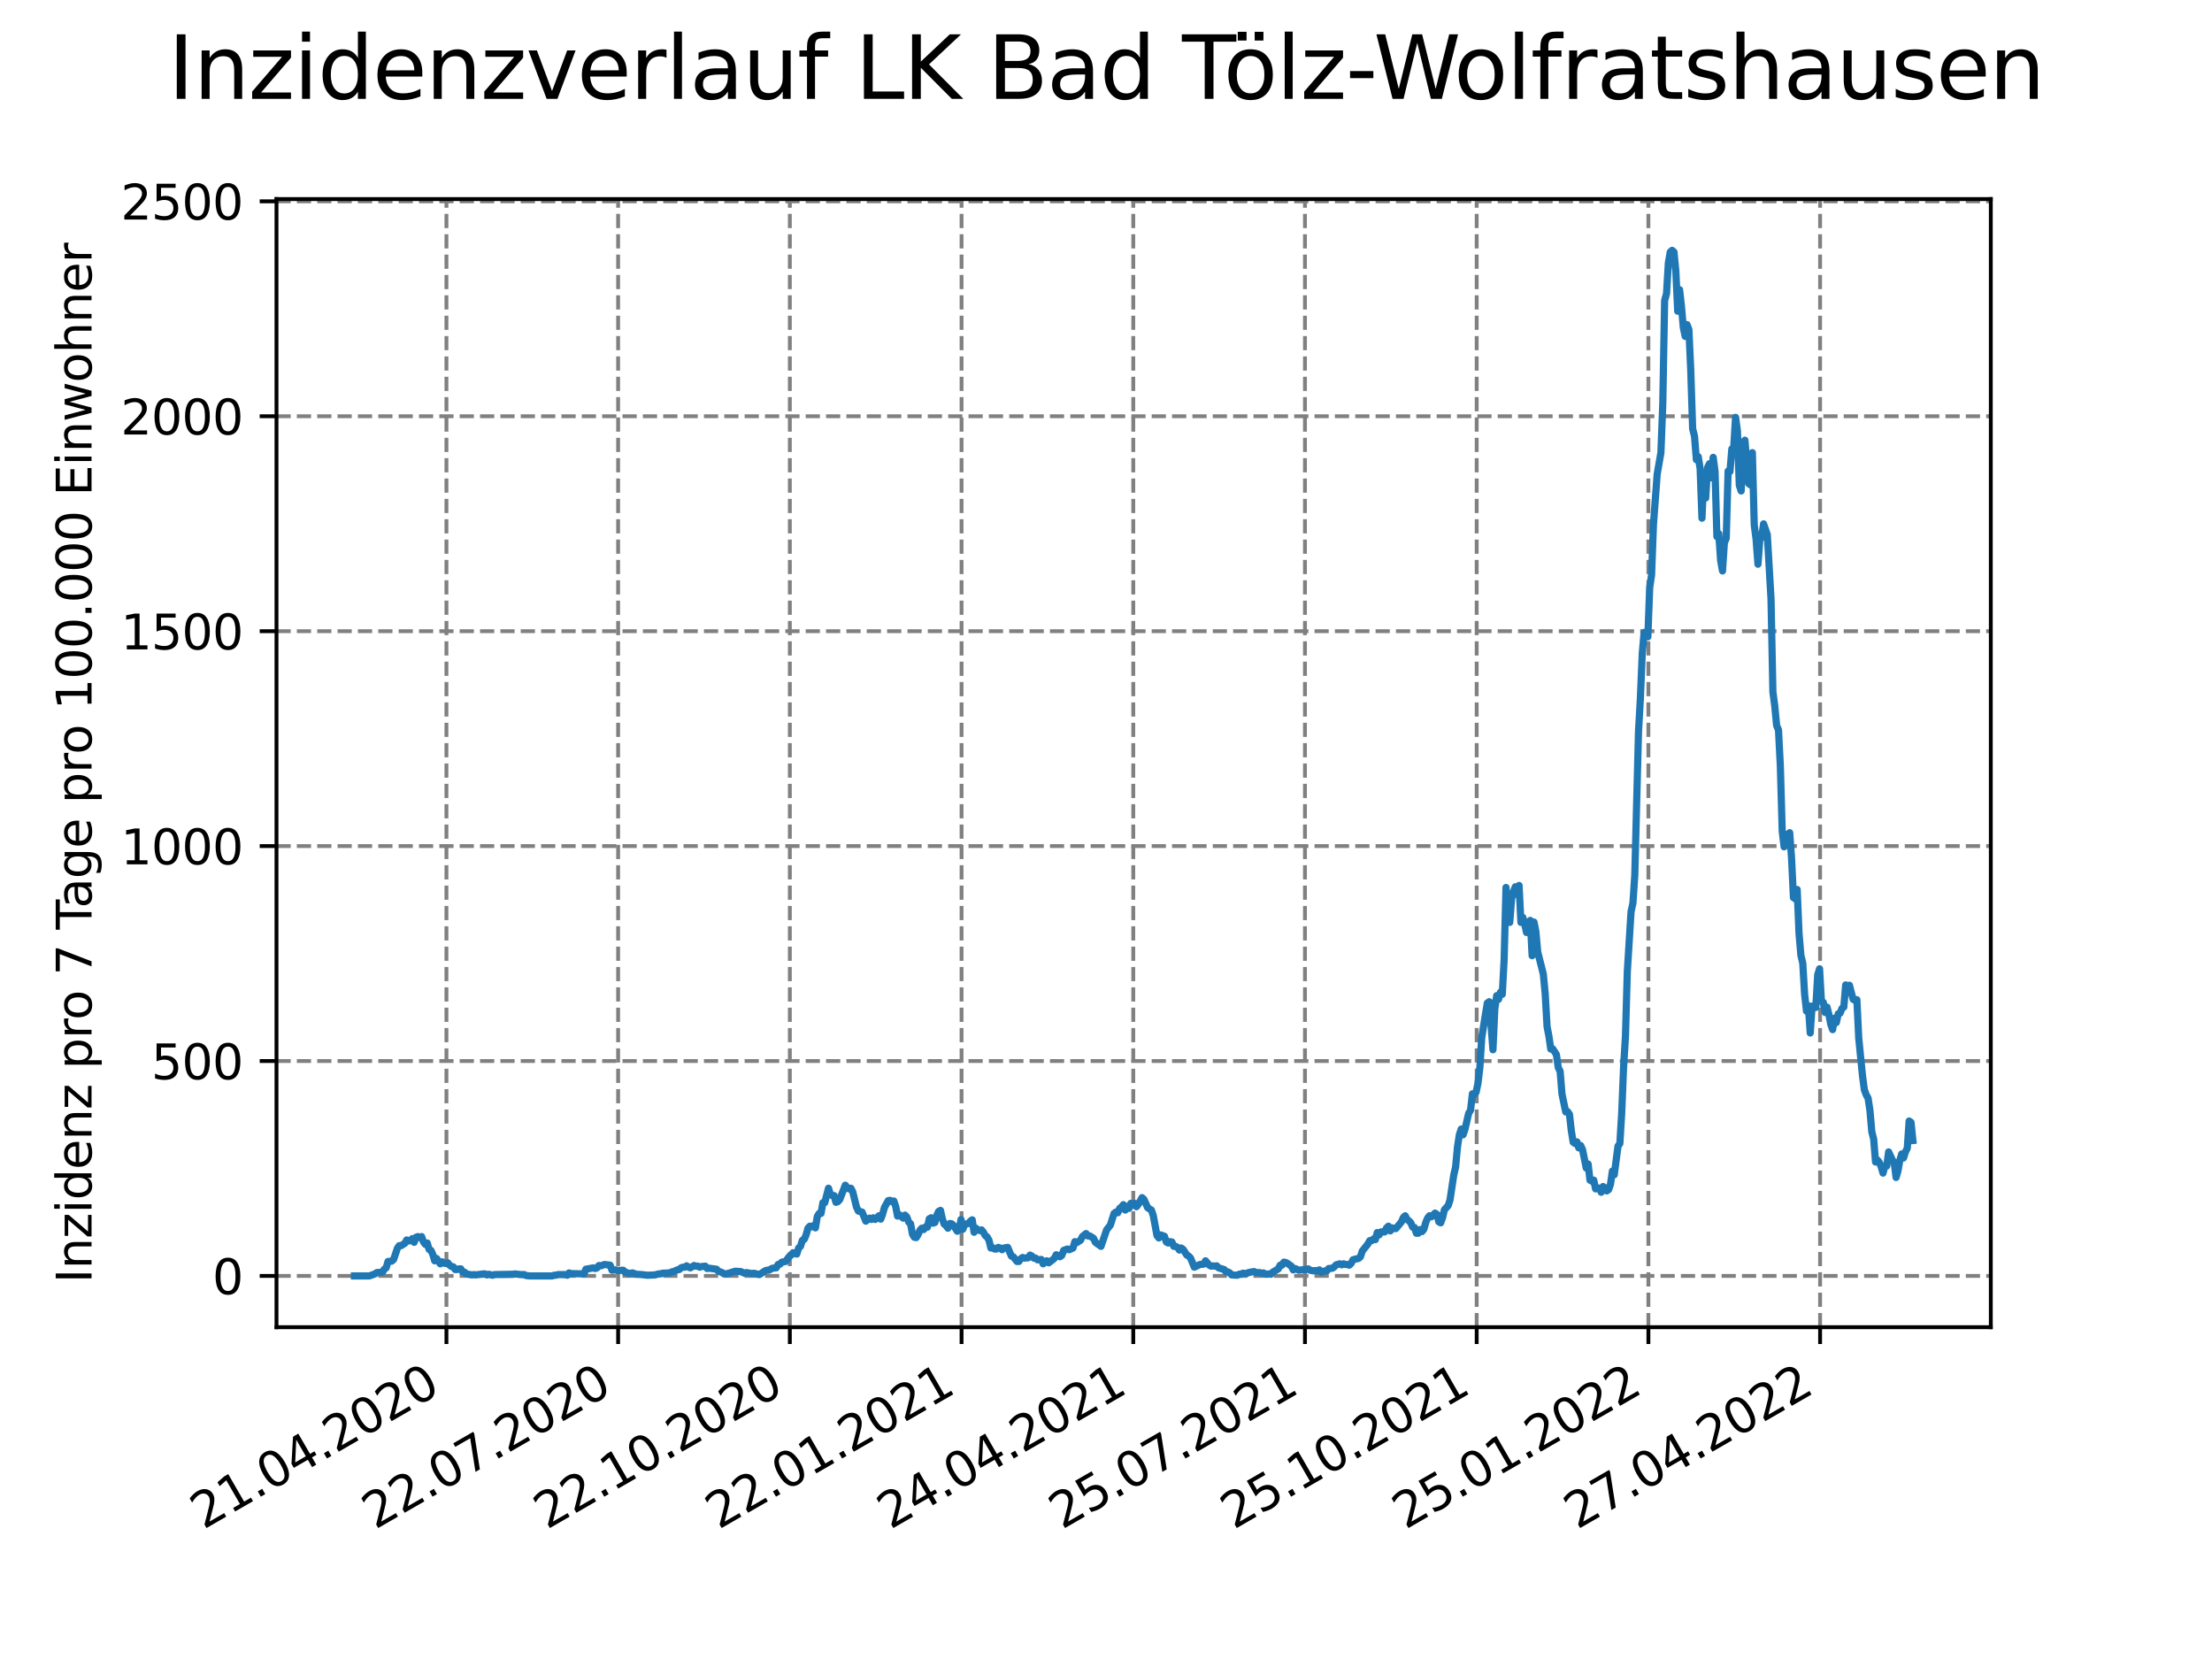 <?xml version="1.0" encoding="utf-8" standalone="no"?>
<!DOCTYPE svg PUBLIC "-//W3C//DTD SVG 1.1//EN"
  "http://www.w3.org/Graphics/SVG/1.1/DTD/svg11.dtd">
<svg xmlns:xlink="http://www.w3.org/1999/xlink" width="460.8pt" height="345.6pt" viewBox="0 0 460.8 345.6" xmlns="http://www.w3.org/2000/svg" version="1.1">
 <defs>
  <style type="text/css">*{stroke-linejoin: round; stroke-linecap: butt}</style>
 </defs>
 <g id="figure_1">
  <g id="patch_1">
   <path d="M 0 345.6 
L 460.8 345.6 
L 460.8 0 
L 0 0 
z
" style="fill: #ffffff"/>
  </g>
  <g id="axes_1">
   <g id="patch_2">
    <path d="M 57.6 276.48 
L 414.72 276.48 
L 414.72 41.472 
L 57.6 41.472 
z
" style="fill: #ffffff"/>
   </g>
   <g id="matplotlib.axis_1">
    <g id="xtick_1">
     <g id="line2d_1">
      <path d="M 92.998 276.48 
L 92.998 41.472 
" clip-path="url(#p2f36c2a691)" style="fill: none; stroke-dasharray: 2.96,1.28; stroke-dashoffset: 0; stroke: #808080; stroke-width: 0.8"/>
     </g>
     <g id="line2d_2">
      <defs>
       <path id="ma50c95d86e" d="M 0 0 
L 0 3.5 
" style="stroke: #000000; stroke-width: 0.8"/>
      </defs>
      <g>
       <use xlink:href="#ma50c95d86e" x="92.998" y="276.48" style="stroke: #000000; stroke-width: 0.8"/>
      </g>
     </g>
     <g id="text_1">
      <!-- 21.04.2020 -->
      <g transform="translate(42.373 318.689)rotate(-30)scale(0.1 -0.1)">
       <defs>
        <path id="DejaVuSans-32" d="M 1228 531 
L 3431 531 
L 3431 0 
L 469 0 
L 469 531 
Q 828 903 1448 1529 
Q 2069 2156 2228 2338 
Q 2531 2678 2651 2914 
Q 2772 3150 2772 3378 
Q 2772 3750 2511 3984 
Q 2250 4219 1831 4219 
Q 1534 4219 1204 4116 
Q 875 4013 500 3803 
L 500 4441 
Q 881 4594 1212 4672 
Q 1544 4750 1819 4750 
Q 2544 4750 2975 4387 
Q 3406 4025 3406 3419 
Q 3406 3131 3298 2873 
Q 3191 2616 2906 2266 
Q 2828 2175 2409 1742 
Q 1991 1309 1228 531 
z
" transform="scale(0.016)"/>
        <path id="DejaVuSans-31" d="M 794 531 
L 1825 531 
L 1825 4091 
L 703 3866 
L 703 4441 
L 1819 4666 
L 2450 4666 
L 2450 531 
L 3481 531 
L 3481 0 
L 794 0 
L 794 531 
z
" transform="scale(0.016)"/>
        <path id="DejaVuSans-2e" d="M 684 794 
L 1344 794 
L 1344 0 
L 684 0 
L 684 794 
z
" transform="scale(0.016)"/>
        <path id="DejaVuSans-30" d="M 2034 4250 
Q 1547 4250 1301 3770 
Q 1056 3291 1056 2328 
Q 1056 1369 1301 889 
Q 1547 409 2034 409 
Q 2525 409 2770 889 
Q 3016 1369 3016 2328 
Q 3016 3291 2770 3770 
Q 2525 4250 2034 4250 
z
M 2034 4750 
Q 2819 4750 3233 4129 
Q 3647 3509 3647 2328 
Q 3647 1150 3233 529 
Q 2819 -91 2034 -91 
Q 1250 -91 836 529 
Q 422 1150 422 2328 
Q 422 3509 836 4129 
Q 1250 4750 2034 4750 
z
" transform="scale(0.016)"/>
        <path id="DejaVuSans-34" d="M 2419 4116 
L 825 1625 
L 2419 1625 
L 2419 4116 
z
M 2253 4666 
L 3047 4666 
L 3047 1625 
L 3713 1625 
L 3713 1100 
L 3047 1100 
L 3047 0 
L 2419 0 
L 2419 1100 
L 313 1100 
L 313 1709 
L 2253 4666 
z
" transform="scale(0.016)"/>
       </defs>
       <use xlink:href="#DejaVuSans-32"/>
       <use xlink:href="#DejaVuSans-31" x="63.623"/>
       <use xlink:href="#DejaVuSans-2e" x="127.246"/>
       <use xlink:href="#DejaVuSans-30" x="159.033"/>
       <use xlink:href="#DejaVuSans-34" x="222.656"/>
       <use xlink:href="#DejaVuSans-2e" x="286.279"/>
       <use xlink:href="#DejaVuSans-32" x="318.066"/>
       <use xlink:href="#DejaVuSans-30" x="381.689"/>
       <use xlink:href="#DejaVuSans-32" x="445.312"/>
       <use xlink:href="#DejaVuSans-30" x="508.936"/>
      </g>
     </g>
    </g>
    <g id="xtick_2">
     <g id="line2d_3">
      <path d="M 128.768 276.48 
L 128.768 41.472 
" clip-path="url(#p2f36c2a691)" style="fill: none; stroke-dasharray: 2.96,1.28; stroke-dashoffset: 0; stroke: #808080; stroke-width: 0.8"/>
     </g>
     <g id="line2d_4">
      <g>
       <use xlink:href="#ma50c95d86e" x="128.768" y="276.48" style="stroke: #000000; stroke-width: 0.8"/>
      </g>
     </g>
     <g id="text_2">
      <!-- 22.07.2020 -->
      <g transform="translate(78.143 318.689)rotate(-30)scale(0.1 -0.1)">
       <defs>
        <path id="DejaVuSans-37" d="M 525 4666 
L 3525 4666 
L 3525 4397 
L 1831 0 
L 1172 0 
L 2766 4134 
L 525 4134 
L 525 4666 
z
" transform="scale(0.016)"/>
       </defs>
       <use xlink:href="#DejaVuSans-32"/>
       <use xlink:href="#DejaVuSans-32" x="63.623"/>
       <use xlink:href="#DejaVuSans-2e" x="127.246"/>
       <use xlink:href="#DejaVuSans-30" x="159.033"/>
       <use xlink:href="#DejaVuSans-37" x="222.656"/>
       <use xlink:href="#DejaVuSans-2e" x="286.279"/>
       <use xlink:href="#DejaVuSans-32" x="318.066"/>
       <use xlink:href="#DejaVuSans-30" x="381.689"/>
       <use xlink:href="#DejaVuSans-32" x="445.312"/>
       <use xlink:href="#DejaVuSans-30" x="508.936"/>
      </g>
     </g>
    </g>
    <g id="xtick_3">
     <g id="line2d_5">
      <path d="M 164.538 276.48 
L 164.538 41.472 
" clip-path="url(#p2f36c2a691)" style="fill: none; stroke-dasharray: 2.96,1.28; stroke-dashoffset: 0; stroke: #808080; stroke-width: 0.8"/>
     </g>
     <g id="line2d_6">
      <g>
       <use xlink:href="#ma50c95d86e" x="164.538" y="276.48" style="stroke: #000000; stroke-width: 0.8"/>
      </g>
     </g>
     <g id="text_3">
      <!-- 22.10.2020 -->
      <g transform="translate(113.913 318.689)rotate(-30)scale(0.1 -0.1)">
       <use xlink:href="#DejaVuSans-32"/>
       <use xlink:href="#DejaVuSans-32" x="63.623"/>
       <use xlink:href="#DejaVuSans-2e" x="127.246"/>
       <use xlink:href="#DejaVuSans-31" x="159.033"/>
       <use xlink:href="#DejaVuSans-30" x="222.656"/>
       <use xlink:href="#DejaVuSans-2e" x="286.279"/>
       <use xlink:href="#DejaVuSans-32" x="318.066"/>
       <use xlink:href="#DejaVuSans-30" x="381.689"/>
       <use xlink:href="#DejaVuSans-32" x="445.312"/>
       <use xlink:href="#DejaVuSans-30" x="508.936"/>
      </g>
     </g>
    </g>
    <g id="xtick_4">
     <g id="line2d_7">
      <path d="M 200.309 276.48 
L 200.309 41.472 
" clip-path="url(#p2f36c2a691)" style="fill: none; stroke-dasharray: 2.96,1.28; stroke-dashoffset: 0; stroke: #808080; stroke-width: 0.8"/>
     </g>
     <g id="line2d_8">
      <g>
       <use xlink:href="#ma50c95d86e" x="200.309" y="276.48" style="stroke: #000000; stroke-width: 0.8"/>
      </g>
     </g>
     <g id="text_4">
      <!-- 22.01.2021 -->
      <g transform="translate(149.683 318.689)rotate(-30)scale(0.1 -0.1)">
       <use xlink:href="#DejaVuSans-32"/>
       <use xlink:href="#DejaVuSans-32" x="63.623"/>
       <use xlink:href="#DejaVuSans-2e" x="127.246"/>
       <use xlink:href="#DejaVuSans-30" x="159.033"/>
       <use xlink:href="#DejaVuSans-31" x="222.656"/>
       <use xlink:href="#DejaVuSans-2e" x="286.279"/>
       <use xlink:href="#DejaVuSans-32" x="318.066"/>
       <use xlink:href="#DejaVuSans-30" x="381.689"/>
       <use xlink:href="#DejaVuSans-32" x="445.312"/>
       <use xlink:href="#DejaVuSans-31" x="508.936"/>
      </g>
     </g>
    </g>
    <g id="xtick_5">
     <g id="line2d_9">
      <path d="M 236.079 276.48 
L 236.079 41.472 
" clip-path="url(#p2f36c2a691)" style="fill: none; stroke-dasharray: 2.96,1.28; stroke-dashoffset: 0; stroke: #808080; stroke-width: 0.8"/>
     </g>
     <g id="line2d_10">
      <g>
       <use xlink:href="#ma50c95d86e" x="236.079" y="276.48" style="stroke: #000000; stroke-width: 0.8"/>
      </g>
     </g>
     <g id="text_5">
      <!-- 24.04.2021 -->
      <g transform="translate(185.454 318.689)rotate(-30)scale(0.1 -0.1)">
       <use xlink:href="#DejaVuSans-32"/>
       <use xlink:href="#DejaVuSans-34" x="63.623"/>
       <use xlink:href="#DejaVuSans-2e" x="127.246"/>
       <use xlink:href="#DejaVuSans-30" x="159.033"/>
       <use xlink:href="#DejaVuSans-34" x="222.656"/>
       <use xlink:href="#DejaVuSans-2e" x="286.279"/>
       <use xlink:href="#DejaVuSans-32" x="318.066"/>
       <use xlink:href="#DejaVuSans-30" x="381.689"/>
       <use xlink:href="#DejaVuSans-32" x="445.312"/>
       <use xlink:href="#DejaVuSans-31" x="508.936"/>
      </g>
     </g>
    </g>
    <g id="xtick_6">
     <g id="line2d_11">
      <path d="M 271.849 276.48 
L 271.849 41.472 
" clip-path="url(#p2f36c2a691)" style="fill: none; stroke-dasharray: 2.96,1.28; stroke-dashoffset: 0; stroke: #808080; stroke-width: 0.8"/>
     </g>
     <g id="line2d_12">
      <g>
       <use xlink:href="#ma50c95d86e" x="271.849" y="276.48" style="stroke: #000000; stroke-width: 0.8"/>
      </g>
     </g>
     <g id="text_6">
      <!-- 25.07.2021 -->
      <g transform="translate(221.224 318.689)rotate(-30)scale(0.1 -0.1)">
       <defs>
        <path id="DejaVuSans-35" d="M 691 4666 
L 3169 4666 
L 3169 4134 
L 1269 4134 
L 1269 2991 
Q 1406 3038 1543 3061 
Q 1681 3084 1819 3084 
Q 2600 3084 3056 2656 
Q 3513 2228 3513 1497 
Q 3513 744 3044 326 
Q 2575 -91 1722 -91 
Q 1428 -91 1123 -41 
Q 819 9 494 109 
L 494 744 
Q 775 591 1075 516 
Q 1375 441 1709 441 
Q 2250 441 2565 725 
Q 2881 1009 2881 1497 
Q 2881 1984 2565 2268 
Q 2250 2553 1709 2553 
Q 1456 2553 1204 2497 
Q 953 2441 691 2322 
L 691 4666 
z
" transform="scale(0.016)"/>
       </defs>
       <use xlink:href="#DejaVuSans-32"/>
       <use xlink:href="#DejaVuSans-35" x="63.623"/>
       <use xlink:href="#DejaVuSans-2e" x="127.246"/>
       <use xlink:href="#DejaVuSans-30" x="159.033"/>
       <use xlink:href="#DejaVuSans-37" x="222.656"/>
       <use xlink:href="#DejaVuSans-2e" x="286.279"/>
       <use xlink:href="#DejaVuSans-32" x="318.066"/>
       <use xlink:href="#DejaVuSans-30" x="381.689"/>
       <use xlink:href="#DejaVuSans-32" x="445.312"/>
       <use xlink:href="#DejaVuSans-31" x="508.936"/>
      </g>
     </g>
    </g>
    <g id="xtick_7">
     <g id="line2d_13">
      <path d="M 307.62 276.48 
L 307.62 41.472 
" clip-path="url(#p2f36c2a691)" style="fill: none; stroke-dasharray: 2.96,1.28; stroke-dashoffset: 0; stroke: #808080; stroke-width: 0.8"/>
     </g>
     <g id="line2d_14">
      <g>
       <use xlink:href="#ma50c95d86e" x="307.62" y="276.48" style="stroke: #000000; stroke-width: 0.8"/>
      </g>
     </g>
     <g id="text_7">
      <!-- 25.10.2021 -->
      <g transform="translate(256.994 318.689)rotate(-30)scale(0.1 -0.1)">
       <use xlink:href="#DejaVuSans-32"/>
       <use xlink:href="#DejaVuSans-35" x="63.623"/>
       <use xlink:href="#DejaVuSans-2e" x="127.246"/>
       <use xlink:href="#DejaVuSans-31" x="159.033"/>
       <use xlink:href="#DejaVuSans-30" x="222.656"/>
       <use xlink:href="#DejaVuSans-2e" x="286.279"/>
       <use xlink:href="#DejaVuSans-32" x="318.066"/>
       <use xlink:href="#DejaVuSans-30" x="381.689"/>
       <use xlink:href="#DejaVuSans-32" x="445.312"/>
       <use xlink:href="#DejaVuSans-31" x="508.936"/>
      </g>
     </g>
    </g>
    <g id="xtick_8">
     <g id="line2d_15">
      <path d="M 343.39 276.48 
L 343.39 41.472 
" clip-path="url(#p2f36c2a691)" style="fill: none; stroke-dasharray: 2.96,1.28; stroke-dashoffset: 0; stroke: #808080; stroke-width: 0.8"/>
     </g>
     <g id="line2d_16">
      <g>
       <use xlink:href="#ma50c95d86e" x="343.39" y="276.48" style="stroke: #000000; stroke-width: 0.8"/>
      </g>
     </g>
     <g id="text_8">
      <!-- 25.01.2022 -->
      <g transform="translate(292.765 318.689)rotate(-30)scale(0.1 -0.1)">
       <use xlink:href="#DejaVuSans-32"/>
       <use xlink:href="#DejaVuSans-35" x="63.623"/>
       <use xlink:href="#DejaVuSans-2e" x="127.246"/>
       <use xlink:href="#DejaVuSans-30" x="159.033"/>
       <use xlink:href="#DejaVuSans-31" x="222.656"/>
       <use xlink:href="#DejaVuSans-2e" x="286.279"/>
       <use xlink:href="#DejaVuSans-32" x="318.066"/>
       <use xlink:href="#DejaVuSans-30" x="381.689"/>
       <use xlink:href="#DejaVuSans-32" x="445.312"/>
       <use xlink:href="#DejaVuSans-32" x="508.936"/>
      </g>
     </g>
    </g>
    <g id="xtick_9">
     <g id="line2d_17">
      <path d="M 379.16 276.48 
L 379.16 41.472 
" clip-path="url(#p2f36c2a691)" style="fill: none; stroke-dasharray: 2.96,1.28; stroke-dashoffset: 0; stroke: #808080; stroke-width: 0.8"/>
     </g>
     <g id="line2d_18">
      <g>
       <use xlink:href="#ma50c95d86e" x="379.16" y="276.48" style="stroke: #000000; stroke-width: 0.8"/>
      </g>
     </g>
     <g id="text_9">
      <!-- 27.04.2022 -->
      <g transform="translate(328.535 318.689)rotate(-30)scale(0.1 -0.1)">
       <use xlink:href="#DejaVuSans-32"/>
       <use xlink:href="#DejaVuSans-37" x="63.623"/>
       <use xlink:href="#DejaVuSans-2e" x="127.246"/>
       <use xlink:href="#DejaVuSans-30" x="159.033"/>
       <use xlink:href="#DejaVuSans-34" x="222.656"/>
       <use xlink:href="#DejaVuSans-2e" x="286.279"/>
       <use xlink:href="#DejaVuSans-32" x="318.066"/>
       <use xlink:href="#DejaVuSans-30" x="381.689"/>
       <use xlink:href="#DejaVuSans-32" x="445.312"/>
       <use xlink:href="#DejaVuSans-32" x="508.936"/>
      </g>
     </g>
    </g>
   </g>
   <g id="matplotlib.axis_2">
    <g id="ytick_1">
     <g id="line2d_19">
      <path d="M 57.6 265.798 
L 414.72 265.798 
" clip-path="url(#p2f36c2a691)" style="fill: none; stroke-dasharray: 2.96,1.28; stroke-dashoffset: 0; stroke: #808080; stroke-width: 0.8"/>
     </g>
     <g id="line2d_20">
      <defs>
       <path id="mdd0c6a0686" d="M 0 0 
L -3.5 0 
" style="stroke: #000000; stroke-width: 0.8"/>
      </defs>
      <g>
       <use xlink:href="#mdd0c6a0686" x="57.6" y="265.798" style="stroke: #000000; stroke-width: 0.8"/>
      </g>
     </g>
     <g id="text_10">
      <!-- 0 -->
      <g transform="translate(44.237 269.597)scale(0.1 -0.1)">
       <use xlink:href="#DejaVuSans-30"/>
      </g>
     </g>
    </g>
    <g id="ytick_2">
     <g id="line2d_21">
      <path d="M 57.6 221.026 
L 414.72 221.026 
" clip-path="url(#p2f36c2a691)" style="fill: none; stroke-dasharray: 2.96,1.28; stroke-dashoffset: 0; stroke: #808080; stroke-width: 0.8"/>
     </g>
     <g id="line2d_22">
      <g>
       <use xlink:href="#mdd0c6a0686" x="57.6" y="221.026" style="stroke: #000000; stroke-width: 0.8"/>
      </g>
     </g>
     <g id="text_11">
      <!-- 500 -->
      <g transform="translate(31.512 224.825)scale(0.1 -0.1)">
       <use xlink:href="#DejaVuSans-35"/>
       <use xlink:href="#DejaVuSans-30" x="63.623"/>
       <use xlink:href="#DejaVuSans-30" x="127.246"/>
      </g>
     </g>
    </g>
    <g id="ytick_3">
     <g id="line2d_23">
      <path d="M 57.6 176.254 
L 414.72 176.254 
" clip-path="url(#p2f36c2a691)" style="fill: none; stroke-dasharray: 2.96,1.28; stroke-dashoffset: 0; stroke: #808080; stroke-width: 0.8"/>
     </g>
     <g id="line2d_24">
      <g>
       <use xlink:href="#mdd0c6a0686" x="57.6" y="176.254" style="stroke: #000000; stroke-width: 0.8"/>
      </g>
     </g>
     <g id="text_12">
      <!-- 1000 -->
      <g transform="translate(25.15 180.054)scale(0.1 -0.1)">
       <use xlink:href="#DejaVuSans-31"/>
       <use xlink:href="#DejaVuSans-30" x="63.623"/>
       <use xlink:href="#DejaVuSans-30" x="127.246"/>
       <use xlink:href="#DejaVuSans-30" x="190.869"/>
      </g>
     </g>
    </g>
    <g id="ytick_4">
     <g id="line2d_25">
      <path d="M 57.6 131.483 
L 414.72 131.483 
" clip-path="url(#p2f36c2a691)" style="fill: none; stroke-dasharray: 2.96,1.28; stroke-dashoffset: 0; stroke: #808080; stroke-width: 0.8"/>
     </g>
     <g id="line2d_26">
      <g>
       <use xlink:href="#mdd0c6a0686" x="57.6" y="131.483" style="stroke: #000000; stroke-width: 0.8"/>
      </g>
     </g>
     <g id="text_13">
      <!-- 1500 -->
      <g transform="translate(25.15 135.282)scale(0.1 -0.1)">
       <use xlink:href="#DejaVuSans-31"/>
       <use xlink:href="#DejaVuSans-35" x="63.623"/>
       <use xlink:href="#DejaVuSans-30" x="127.246"/>
       <use xlink:href="#DejaVuSans-30" x="190.869"/>
      </g>
     </g>
    </g>
    <g id="ytick_5">
     <g id="line2d_27">
      <path d="M 57.6 86.711 
L 414.72 86.711 
" clip-path="url(#p2f36c2a691)" style="fill: none; stroke-dasharray: 2.96,1.28; stroke-dashoffset: 0; stroke: #808080; stroke-width: 0.8"/>
     </g>
     <g id="line2d_28">
      <g>
       <use xlink:href="#mdd0c6a0686" x="57.6" y="86.711" style="stroke: #000000; stroke-width: 0.8"/>
      </g>
     </g>
     <g id="text_14">
      <!-- 2000 -->
      <g transform="translate(25.15 90.51)scale(0.1 -0.1)">
       <use xlink:href="#DejaVuSans-32"/>
       <use xlink:href="#DejaVuSans-30" x="63.623"/>
       <use xlink:href="#DejaVuSans-30" x="127.246"/>
       <use xlink:href="#DejaVuSans-30" x="190.869"/>
      </g>
     </g>
    </g>
    <g id="ytick_6">
     <g id="line2d_29">
      <path d="M 57.6 41.939 
L 414.72 41.939 
" clip-path="url(#p2f36c2a691)" style="fill: none; stroke-dasharray: 2.96,1.28; stroke-dashoffset: 0; stroke: #808080; stroke-width: 0.8"/>
     </g>
     <g id="line2d_30">
      <g>
       <use xlink:href="#mdd0c6a0686" x="57.6" y="41.939" style="stroke: #000000; stroke-width: 0.8"/>
      </g>
     </g>
     <g id="text_15">
      <!-- 2500 -->
      <g transform="translate(25.15 45.738)scale(0.1 -0.1)">
       <use xlink:href="#DejaVuSans-32"/>
       <use xlink:href="#DejaVuSans-35" x="63.623"/>
       <use xlink:href="#DejaVuSans-30" x="127.246"/>
       <use xlink:href="#DejaVuSans-30" x="190.869"/>
      </g>
     </g>
    </g>
    <g id="text_16">
     <!-- Inzidenz pro 7 Tage pro 100.000 Einwohner -->
     <g transform="translate(19.07 267.301)rotate(-90)scale(0.1 -0.1)">
      <defs>
       <path id="DejaVuSans-49" d="M 628 4666 
L 1259 4666 
L 1259 0 
L 628 0 
L 628 4666 
z
" transform="scale(0.016)"/>
       <path id="DejaVuSans-6e" d="M 3513 2113 
L 3513 0 
L 2938 0 
L 2938 2094 
Q 2938 2591 2744 2837 
Q 2550 3084 2163 3084 
Q 1697 3084 1428 2787 
Q 1159 2491 1159 1978 
L 1159 0 
L 581 0 
L 581 3500 
L 1159 3500 
L 1159 2956 
Q 1366 3272 1645 3428 
Q 1925 3584 2291 3584 
Q 2894 3584 3203 3211 
Q 3513 2838 3513 2113 
z
" transform="scale(0.016)"/>
       <path id="DejaVuSans-7a" d="M 353 3500 
L 3084 3500 
L 3084 2975 
L 922 459 
L 3084 459 
L 3084 0 
L 275 0 
L 275 525 
L 2438 3041 
L 353 3041 
L 353 3500 
z
" transform="scale(0.016)"/>
       <path id="DejaVuSans-69" d="M 603 3500 
L 1178 3500 
L 1178 0 
L 603 0 
L 603 3500 
z
M 603 4863 
L 1178 4863 
L 1178 4134 
L 603 4134 
L 603 4863 
z
" transform="scale(0.016)"/>
       <path id="DejaVuSans-64" d="M 2906 2969 
L 2906 4863 
L 3481 4863 
L 3481 0 
L 2906 0 
L 2906 525 
Q 2725 213 2448 61 
Q 2172 -91 1784 -91 
Q 1150 -91 751 415 
Q 353 922 353 1747 
Q 353 2572 751 3078 
Q 1150 3584 1784 3584 
Q 2172 3584 2448 3432 
Q 2725 3281 2906 2969 
z
M 947 1747 
Q 947 1113 1208 752 
Q 1469 391 1925 391 
Q 2381 391 2643 752 
Q 2906 1113 2906 1747 
Q 2906 2381 2643 2742 
Q 2381 3103 1925 3103 
Q 1469 3103 1208 2742 
Q 947 2381 947 1747 
z
" transform="scale(0.016)"/>
       <path id="DejaVuSans-65" d="M 3597 1894 
L 3597 1613 
L 953 1613 
Q 991 1019 1311 708 
Q 1631 397 2203 397 
Q 2534 397 2845 478 
Q 3156 559 3463 722 
L 3463 178 
Q 3153 47 2828 -22 
Q 2503 -91 2169 -91 
Q 1331 -91 842 396 
Q 353 884 353 1716 
Q 353 2575 817 3079 
Q 1281 3584 2069 3584 
Q 2775 3584 3186 3129 
Q 3597 2675 3597 1894 
z
M 3022 2063 
Q 3016 2534 2758 2815 
Q 2500 3097 2075 3097 
Q 1594 3097 1305 2825 
Q 1016 2553 972 2059 
L 3022 2063 
z
" transform="scale(0.016)"/>
       <path id="DejaVuSans-20" transform="scale(0.016)"/>
       <path id="DejaVuSans-70" d="M 1159 525 
L 1159 -1331 
L 581 -1331 
L 581 3500 
L 1159 3500 
L 1159 2969 
Q 1341 3281 1617 3432 
Q 1894 3584 2278 3584 
Q 2916 3584 3314 3078 
Q 3713 2572 3713 1747 
Q 3713 922 3314 415 
Q 2916 -91 2278 -91 
Q 1894 -91 1617 61 
Q 1341 213 1159 525 
z
M 3116 1747 
Q 3116 2381 2855 2742 
Q 2594 3103 2138 3103 
Q 1681 3103 1420 2742 
Q 1159 2381 1159 1747 
Q 1159 1113 1420 752 
Q 1681 391 2138 391 
Q 2594 391 2855 752 
Q 3116 1113 3116 1747 
z
" transform="scale(0.016)"/>
       <path id="DejaVuSans-72" d="M 2631 2963 
Q 2534 3019 2420 3045 
Q 2306 3072 2169 3072 
Q 1681 3072 1420 2755 
Q 1159 2438 1159 1844 
L 1159 0 
L 581 0 
L 581 3500 
L 1159 3500 
L 1159 2956 
Q 1341 3275 1631 3429 
Q 1922 3584 2338 3584 
Q 2397 3584 2469 3576 
Q 2541 3569 2628 3553 
L 2631 2963 
z
" transform="scale(0.016)"/>
       <path id="DejaVuSans-6f" d="M 1959 3097 
Q 1497 3097 1228 2736 
Q 959 2375 959 1747 
Q 959 1119 1226 758 
Q 1494 397 1959 397 
Q 2419 397 2687 759 
Q 2956 1122 2956 1747 
Q 2956 2369 2687 2733 
Q 2419 3097 1959 3097 
z
M 1959 3584 
Q 2709 3584 3137 3096 
Q 3566 2609 3566 1747 
Q 3566 888 3137 398 
Q 2709 -91 1959 -91 
Q 1206 -91 779 398 
Q 353 888 353 1747 
Q 353 2609 779 3096 
Q 1206 3584 1959 3584 
z
" transform="scale(0.016)"/>
       <path id="DejaVuSans-54" d="M -19 4666 
L 3928 4666 
L 3928 4134 
L 2272 4134 
L 2272 0 
L 1638 0 
L 1638 4134 
L -19 4134 
L -19 4666 
z
" transform="scale(0.016)"/>
       <path id="DejaVuSans-61" d="M 2194 1759 
Q 1497 1759 1228 1600 
Q 959 1441 959 1056 
Q 959 750 1161 570 
Q 1363 391 1709 391 
Q 2188 391 2477 730 
Q 2766 1069 2766 1631 
L 2766 1759 
L 2194 1759 
z
M 3341 1997 
L 3341 0 
L 2766 0 
L 2766 531 
Q 2569 213 2275 61 
Q 1981 -91 1556 -91 
Q 1019 -91 701 211 
Q 384 513 384 1019 
Q 384 1609 779 1909 
Q 1175 2209 1959 2209 
L 2766 2209 
L 2766 2266 
Q 2766 2663 2505 2880 
Q 2244 3097 1772 3097 
Q 1472 3097 1187 3025 
Q 903 2953 641 2809 
L 641 3341 
Q 956 3463 1253 3523 
Q 1550 3584 1831 3584 
Q 2591 3584 2966 3190 
Q 3341 2797 3341 1997 
z
" transform="scale(0.016)"/>
       <path id="DejaVuSans-67" d="M 2906 1791 
Q 2906 2416 2648 2759 
Q 2391 3103 1925 3103 
Q 1463 3103 1205 2759 
Q 947 2416 947 1791 
Q 947 1169 1205 825 
Q 1463 481 1925 481 
Q 2391 481 2648 825 
Q 2906 1169 2906 1791 
z
M 3481 434 
Q 3481 -459 3084 -895 
Q 2688 -1331 1869 -1331 
Q 1566 -1331 1297 -1286 
Q 1028 -1241 775 -1147 
L 775 -588 
Q 1028 -725 1275 -790 
Q 1522 -856 1778 -856 
Q 2344 -856 2625 -561 
Q 2906 -266 2906 331 
L 2906 616 
Q 2728 306 2450 153 
Q 2172 0 1784 0 
Q 1141 0 747 490 
Q 353 981 353 1791 
Q 353 2603 747 3093 
Q 1141 3584 1784 3584 
Q 2172 3584 2450 3431 
Q 2728 3278 2906 2969 
L 2906 3500 
L 3481 3500 
L 3481 434 
z
" transform="scale(0.016)"/>
       <path id="DejaVuSans-45" d="M 628 4666 
L 3578 4666 
L 3578 4134 
L 1259 4134 
L 1259 2753 
L 3481 2753 
L 3481 2222 
L 1259 2222 
L 1259 531 
L 3634 531 
L 3634 0 
L 628 0 
L 628 4666 
z
" transform="scale(0.016)"/>
       <path id="DejaVuSans-77" d="M 269 3500 
L 844 3500 
L 1563 769 
L 2278 3500 
L 2956 3500 
L 3675 769 
L 4391 3500 
L 4966 3500 
L 4050 0 
L 3372 0 
L 2619 2869 
L 1863 0 
L 1184 0 
L 269 3500 
z
" transform="scale(0.016)"/>
       <path id="DejaVuSans-68" d="M 3513 2113 
L 3513 0 
L 2938 0 
L 2938 2094 
Q 2938 2591 2744 2837 
Q 2550 3084 2163 3084 
Q 1697 3084 1428 2787 
Q 1159 2491 1159 1978 
L 1159 0 
L 581 0 
L 581 4863 
L 1159 4863 
L 1159 2956 
Q 1366 3272 1645 3428 
Q 1925 3584 2291 3584 
Q 2894 3584 3203 3211 
Q 3513 2838 3513 2113 
z
" transform="scale(0.016)"/>
      </defs>
      <use xlink:href="#DejaVuSans-49"/>
      <use xlink:href="#DejaVuSans-6e" x="29.492"/>
      <use xlink:href="#DejaVuSans-7a" x="92.871"/>
      <use xlink:href="#DejaVuSans-69" x="145.361"/>
      <use xlink:href="#DejaVuSans-64" x="173.145"/>
      <use xlink:href="#DejaVuSans-65" x="236.621"/>
      <use xlink:href="#DejaVuSans-6e" x="298.145"/>
      <use xlink:href="#DejaVuSans-7a" x="361.523"/>
      <use xlink:href="#DejaVuSans-20" x="414.014"/>
      <use xlink:href="#DejaVuSans-70" x="445.801"/>
      <use xlink:href="#DejaVuSans-72" x="509.277"/>
      <use xlink:href="#DejaVuSans-6f" x="548.141"/>
      <use xlink:href="#DejaVuSans-20" x="609.322"/>
      <use xlink:href="#DejaVuSans-37" x="641.109"/>
      <use xlink:href="#DejaVuSans-20" x="704.732"/>
      <use xlink:href="#DejaVuSans-54" x="736.52"/>
      <use xlink:href="#DejaVuSans-61" x="781.104"/>
      <use xlink:href="#DejaVuSans-67" x="842.383"/>
      <use xlink:href="#DejaVuSans-65" x="905.859"/>
      <use xlink:href="#DejaVuSans-20" x="967.383"/>
      <use xlink:href="#DejaVuSans-70" x="999.17"/>
      <use xlink:href="#DejaVuSans-72" x="1062.646"/>
      <use xlink:href="#DejaVuSans-6f" x="1101.51"/>
      <use xlink:href="#DejaVuSans-20" x="1162.691"/>
      <use xlink:href="#DejaVuSans-31" x="1194.479"/>
      <use xlink:href="#DejaVuSans-30" x="1258.102"/>
      <use xlink:href="#DejaVuSans-30" x="1321.725"/>
      <use xlink:href="#DejaVuSans-2e" x="1385.348"/>
      <use xlink:href="#DejaVuSans-30" x="1417.135"/>
      <use xlink:href="#DejaVuSans-30" x="1480.758"/>
      <use xlink:href="#DejaVuSans-30" x="1544.381"/>
      <use xlink:href="#DejaVuSans-20" x="1608.004"/>
      <use xlink:href="#DejaVuSans-45" x="1639.791"/>
      <use xlink:href="#DejaVuSans-69" x="1702.975"/>
      <use xlink:href="#DejaVuSans-6e" x="1730.758"/>
      <use xlink:href="#DejaVuSans-77" x="1794.137"/>
      <use xlink:href="#DejaVuSans-6f" x="1875.924"/>
      <use xlink:href="#DejaVuSans-68" x="1937.105"/>
      <use xlink:href="#DejaVuSans-6e" x="2000.484"/>
      <use xlink:href="#DejaVuSans-65" x="2063.863"/>
      <use xlink:href="#DejaVuSans-72" x="2125.387"/>
     </g>
    </g>
   </g>
   <g id="line2d_31">
    <path d="M 73.833 265.798 
L 76.943 265.798 
L 78.11 265.378 
L 78.498 265.098 
L 79.665 265.028 
L 80.054 264.398 
L 80.442 264.118 
L 80.831 262.788 
L 81.609 262.718 
L 81.998 262.368 
L 82.775 260.058 
L 83.164 259.498 
L 83.553 259.498 
L 84.331 259.008 
L 84.719 258.308 
L 85.108 258.518 
L 85.497 258.448 
L 85.886 258.028 
L 86.275 258.798 
L 86.663 257.748 
L 87.052 257.608 
L 87.441 257.818 
L 87.83 257.608 
L 88.219 258.728 
L 88.607 259.218 
L 88.996 258.938 
L 89.385 260.268 
L 89.774 260.478 
L 90.163 261.318 
L 90.551 262.648 
L 90.94 262.158 
L 91.718 263.278 
L 92.107 262.858 
L 92.496 263.138 
L 92.884 263.208 
L 93.273 263.068 
L 93.662 263.558 
L 94.051 263.838 
L 94.44 263.908 
L 94.828 264.468 
L 95.217 264.468 
L 95.606 264.328 
L 95.995 264.328 
L 96.384 264.958 
L 96.772 265.028 
L 97.161 265.378 
L 98.328 265.588 
L 98.716 265.518 
L 99.105 265.588 
L 100.66 265.378 
L 101.049 265.378 
L 101.438 265.588 
L 101.827 265.448 
L 102.605 265.658 
L 102.993 265.518 
L 106.881 265.448 
L 107.27 265.378 
L 108.437 265.518 
L 109.214 265.518 
L 109.603 265.728 
L 110.381 265.798 
L 115.046 265.798 
L 115.435 265.658 
L 115.824 265.658 
L 116.213 265.518 
L 117.768 265.518 
L 118.157 265.658 
L 118.546 265.168 
L 118.934 265.308 
L 121.656 265.378 
L 122.045 264.398 
L 123.6 264.118 
L 123.989 264.258 
L 124.378 264.118 
L 124.767 263.628 
L 125.155 263.698 
L 125.933 263.418 
L 127.099 263.558 
L 127.488 264.608 
L 128.266 264.538 
L 128.655 264.678 
L 129.821 264.608 
L 130.21 265.028 
L 130.599 265.098 
L 130.987 265.308 
L 131.765 265.168 
L 132.543 265.448 
L 133.709 265.518 
L 134.876 265.658 
L 136.431 265.588 
L 137.208 265.378 
L 137.597 265.378 
L 137.986 265.238 
L 139.541 265.168 
L 139.93 264.958 
L 140.319 264.888 
L 141.096 264.538 
L 141.485 264.468 
L 141.874 264.118 
L 142.263 263.978 
L 142.652 263.978 
L 143.041 263.698 
L 143.429 263.978 
L 143.818 264.118 
L 144.596 263.628 
L 144.985 263.768 
L 145.373 263.768 
L 145.762 263.978 
L 146.151 263.838 
L 146.929 263.768 
L 147.317 264.258 
L 147.706 264.188 
L 149.261 264.398 
L 149.65 264.818 
L 150.428 265.098 
L 150.817 265.378 
L 151.594 265.308 
L 153.15 264.818 
L 154.316 264.888 
L 155.094 265.238 
L 155.482 265.098 
L 156.649 265.308 
L 157.038 265.238 
L 158.204 265.518 
L 159.37 264.748 
L 159.759 264.608 
L 160.148 264.608 
L 160.926 264.188 
L 161.703 264.118 
L 162.092 263.418 
L 162.481 263.348 
L 162.87 262.928 
L 163.647 262.788 
L 164.425 261.738 
L 164.814 261.458 
L 165.203 260.968 
L 165.98 261.248 
L 166.369 259.988 
L 166.758 259.638 
L 167.147 258.378 
L 167.535 258.168 
L 167.924 257.258 
L 168.313 255.858 
L 168.702 255.438 
L 169.091 255.578 
L 169.479 255.298 
L 169.868 255.788 
L 170.257 253.408 
L 170.646 252.778 
L 171.035 252.778 
L 171.423 250.538 
L 171.812 250.538 
L 172.59 247.528 
L 172.979 248.788 
L 173.368 249.068 
L 173.756 249.068 
L 174.145 250.468 
L 174.534 250.328 
L 174.923 249.908 
L 176.089 246.897 
L 176.478 247.388 
L 176.867 247.668 
L 177.256 247.528 
L 177.644 248.298 
L 178.422 251.448 
L 178.811 252.288 
L 179.588 252.498 
L 180.366 254.388 
L 181.144 253.758 
L 181.532 254.038 
L 181.921 253.688 
L 182.31 254.038 
L 182.699 253.758 
L 183.088 253.268 
L 183.477 253.968 
L 183.865 252.918 
L 184.254 251.518 
L 185.032 250.118 
L 185.421 250.048 
L 185.809 250.328 
L 186.198 250.188 
L 186.587 251.308 
L 186.976 253.338 
L 187.365 253.058 
L 188.142 253.758 
L 188.531 253.128 
L 188.92 253.548 
L 189.309 254.598 
L 189.697 254.948 
L 190.086 257.118 
L 190.475 257.748 
L 190.864 257.818 
L 191.253 257.188 
L 191.642 256.278 
L 192.03 255.858 
L 192.419 256.138 
L 192.808 255.578 
L 193.197 255.648 
L 193.586 253.898 
L 193.974 253.688 
L 194.363 254.808 
L 194.752 254.668 
L 195.141 253.198 
L 195.53 252.358 
L 195.918 252.148 
L 196.307 253.898 
L 196.696 255.018 
L 197.085 255.298 
L 197.474 255.858 
L 197.862 254.878 
L 198.251 254.948 
L 198.64 255.298 
L 199.418 256.488 
L 199.806 256.138 
L 200.195 254.038 
L 200.584 256.068 
L 200.973 255.018 
L 201.751 254.878 
L 202.139 254.388 
L 202.528 254.108 
L 202.917 256.698 
L 203.306 255.858 
L 203.695 256.208 
L 204.083 256.348 
L 204.472 256.208 
L 204.861 256.698 
L 205.25 257.398 
L 205.639 257.678 
L 206.027 258.378 
L 206.416 259.988 
L 206.805 259.918 
L 207.194 260.198 
L 207.583 260.198 
L 207.971 259.848 
L 208.36 259.988 
L 208.749 260.338 
L 209.138 259.988 
L 209.915 259.848 
L 210.693 261.668 
L 211.082 261.808 
L 211.86 262.788 
L 212.248 262.788 
L 212.637 262.228 
L 213.026 261.948 
L 213.415 262.088 
L 214.192 262.018 
L 214.581 261.458 
L 214.97 261.668 
L 215.359 262.088 
L 215.748 262.088 
L 216.136 262.438 
L 216.914 262.368 
L 217.303 263.278 
L 218.08 262.648 
L 218.469 263.068 
L 219.636 262.158 
L 220.024 261.388 
L 220.413 261.528 
L 220.802 261.808 
L 221.191 261.528 
L 221.58 260.478 
L 222.357 260.198 
L 222.746 260.338 
L 223.524 259.988 
L 223.913 258.658 
L 224.301 258.868 
L 225.079 258.378 
L 225.468 257.608 
L 226.245 256.978 
L 226.634 257.468 
L 227.023 257.468 
L 227.801 257.958 
L 228.189 258.798 
L 229.356 259.638 
L 230.522 256.208 
L 231.3 255.228 
L 232.078 252.778 
L 232.466 252.498 
L 232.855 252.638 
L 233.244 251.728 
L 233.633 251.448 
L 234.022 250.958 
L 234.41 252.078 
L 234.799 251.308 
L 235.188 251.728 
L 235.577 250.678 
L 235.966 251.098 
L 236.354 250.678 
L 236.743 251.378 
L 237.132 250.888 
L 237.91 249.488 
L 238.298 249.838 
L 239.076 251.588 
L 239.854 252.078 
L 240.242 253.198 
L 241.02 257.398 
L 241.409 257.888 
L 241.798 257.258 
L 242.575 257.538 
L 242.964 258.728 
L 243.353 258.938 
L 243.742 258.658 
L 244.131 258.728 
L 244.519 259.638 
L 244.908 259.638 
L 245.297 259.848 
L 245.686 260.408 
L 246.075 259.988 
L 246.463 260.268 
L 247.241 261.458 
L 247.63 261.668 
L 248.019 262.088 
L 248.796 263.978 
L 249.963 263.418 
L 250.74 263.348 
L 251.129 262.648 
L 251.907 263.558 
L 252.296 263.768 
L 252.684 263.698 
L 253.073 263.768 
L 253.462 263.698 
L 253.851 264.118 
L 255.017 264.468 
L 255.406 264.958 
L 255.795 264.958 
L 256.184 265.168 
L 256.572 265.588 
L 257.739 265.658 
L 258.128 265.448 
L 258.516 265.448 
L 258.905 265.238 
L 259.683 265.308 
L 260.072 265.098 
L 261.238 264.888 
L 261.627 265.098 
L 262.405 265.098 
L 262.793 265.238 
L 263.182 265.168 
L 263.571 265.378 
L 263.96 265.448 
L 264.349 265.378 
L 264.737 265.448 
L 265.126 265.028 
L 266.293 264.328 
L 266.681 263.558 
L 267.07 263.558 
L 267.459 262.928 
L 267.848 262.998 
L 268.237 263.208 
L 269.014 263.768 
L 269.403 264.538 
L 269.792 264.258 
L 270.569 264.608 
L 271.736 264.468 
L 272.125 264.468 
L 272.514 264.328 
L 272.902 264.608 
L 273.68 264.748 
L 274.069 264.678 
L 274.458 264.748 
L 274.846 264.538 
L 275.235 265.028 
L 276.013 264.748 
L 276.402 264.748 
L 276.79 264.258 
L 277.568 264.188 
L 277.957 263.908 
L 278.346 263.488 
L 279.123 263.278 
L 279.512 263.488 
L 279.901 263.278 
L 280.29 263.418 
L 280.678 263.418 
L 281.067 263.558 
L 281.456 263.208 
L 281.845 262.438 
L 282.623 262.228 
L 283.011 262.158 
L 283.4 261.808 
L 283.789 260.618 
L 284.955 259.148 
L 285.344 258.448 
L 285.733 258.448 
L 286.122 258.098 
L 286.511 258.238 
L 286.899 256.768 
L 287.288 257.258 
L 287.677 256.628 
L 288.455 256.628 
L 288.843 255.788 
L 289.232 255.438 
L 289.621 256.418 
L 290.01 255.788 
L 290.399 255.928 
L 290.788 255.928 
L 291.954 254.528 
L 292.343 253.618 
L 292.732 253.268 
L 293.12 254.038 
L 293.509 254.318 
L 293.898 254.738 
L 294.287 255.648 
L 294.676 255.718 
L 295.064 256.908 
L 295.453 256.908 
L 295.842 256.138 
L 296.231 256.558 
L 296.62 256.068 
L 297.008 254.668 
L 297.397 253.758 
L 297.786 253.268 
L 298.175 253.478 
L 298.952 252.708 
L 299.341 252.988 
L 299.73 254.528 
L 300.119 254.738 
L 300.508 253.688 
L 300.897 252.008 
L 301.674 251.168 
L 302.063 249.978 
L 302.841 244.797 
L 303.229 243.117 
L 303.618 238.917 
L 304.007 236.397 
L 304.396 235.207 
L 304.785 236.397 
L 305.173 235.277 
L 305.951 231.917 
L 306.34 231.287 
L 306.729 227.857 
L 307.117 227.997 
L 307.506 227.507 
L 307.895 225.617 
L 308.284 222.397 
L 308.673 216.167 
L 309.45 211.267 
L 309.839 208.957 
L 310.228 208.677 
L 311.006 218.687 
L 311.394 210.217 
L 311.783 207.417 
L 312.172 208.187 
L 312.561 206.717 
L 312.95 207.137 
L 313.338 199.927 
L 313.727 184.876 
L 314.116 189.847 
L 314.505 192.157 
L 314.894 187.186 
L 315.282 185.716 
L 315.671 184.736 
L 316.06 186.346 
L 316.449 184.456 
L 316.838 192.157 
L 317.226 191.107 
L 317.615 192.437 
L 318.004 194.257 
L 318.393 193.347 
L 318.782 191.737 
L 319.17 199.087 
L 319.559 192.087 
L 319.948 194.047 
L 320.337 198.317 
L 321.503 202.937 
L 321.892 206.997 
L 322.281 213.857 
L 322.67 215.887 
L 323.059 218.547 
L 323.447 218.477 
L 324.225 219.667 
L 324.614 222.397 
L 325.003 223.167 
L 325.391 227.927 
L 326.169 231.637 
L 326.558 231.567 
L 326.947 232.127 
L 327.335 235.557 
L 327.724 237.937 
L 328.113 238.217 
L 328.502 237.867 
L 328.891 239.127 
L 329.279 238.637 
L 329.668 239.477 
L 330.446 243.327 
L 330.835 242.487 
L 331.224 245.847 
L 331.612 246.057 
L 332.001 245.847 
L 332.39 247.668 
L 332.779 247.458 
L 333.168 247.528 
L 333.556 248.368 
L 333.945 247.178 
L 334.334 247.458 
L 334.723 248.088 
L 335.112 247.808 
L 335.5 246.687 
L 335.889 243.957 
L 336.278 244.727 
L 337.056 238.777 
L 337.444 238.217 
L 337.833 231.847 
L 338.222 222.257 
L 338.611 215.957 
L 339 202.377 
L 339.777 189.917 
L 340.166 188.166 
L 340.555 182.356 
L 341.333 152.326 
L 341.721 145.466 
L 342.11 136.156 
L 342.499 131.746 
L 342.888 131.816 
L 343.277 132.656 
L 343.665 122.365 
L 344.054 119.775 
L 344.443 109.275 
L 345.221 98.775 
L 345.998 94.295 
L 346.387 84.145 
L 346.776 62.584 
L 347.165 61.184 
L 347.553 54.744 
L 347.942 52.504 
L 348.331 52.154 
L 348.72 52.504 
L 349.109 56.494 
L 349.497 64.824 
L 349.886 60.344 
L 350.275 63.774 
L 350.664 68.254 
L 351.053 70.074 
L 351.442 67.624 
L 351.83 68.674 
L 352.219 77.215 
L 352.608 89.325 
L 352.997 90.865 
L 353.386 95.765 
L 353.774 95.135 
L 354.163 97.585 
L 354.552 107.945 
L 354.941 98.775 
L 355.33 103.745 
L 355.718 97.375 
L 356.107 96.605 
L 356.496 99.545 
L 356.885 95.275 
L 357.274 98.215 
L 357.662 111.795 
L 358.051 111.165 
L 358.44 116.765 
L 358.829 118.935 
L 359.218 113.055 
L 359.606 112.145 
L 359.995 98.145 
L 360.384 98.215 
L 360.773 93.525 
L 361.162 93.245 
L 361.551 86.945 
L 361.939 89.815 
L 362.328 101.085 
L 362.717 102.275 
L 363.106 92.125 
L 363.495 91.705 
L 364.272 100.735 
L 364.661 101.015 
L 365.05 94.295 
L 365.439 109.345 
L 365.827 112.355 
L 366.216 117.535 
L 366.605 112.425 
L 366.994 111.935 
L 367.383 109.135 
L 368.16 111.375 
L 368.938 124.815 
L 369.327 144.136 
L 369.715 147.076 
L 370.104 151.136 
L 370.493 152.046 
L 370.882 159.676 
L 371.271 173.186 
L 371.66 176.406 
L 372.048 173.816 
L 372.437 175.706 
L 372.826 173.466 
L 373.215 178.786 
L 373.604 186.976 
L 373.992 187.256 
L 374.381 185.296 
L 374.77 194.467 
L 375.159 199.017 
L 375.548 200.627 
L 375.936 207.137 
L 376.325 210.637 
L 376.714 209.517 
L 377.103 215.187 
L 377.492 209.587 
L 377.88 209.657 
L 378.269 209.867 
L 378.658 203.077 
L 379.047 201.817 
L 379.436 208.607 
L 379.824 208.817 
L 380.213 210.917 
L 380.602 209.797 
L 380.991 211.337 
L 381.38 213.367 
L 381.769 214.487 
L 382.157 212.107 
L 382.546 213.017 
L 382.935 211.197 
L 383.324 211.057 
L 383.713 210.077 
L 384.101 209.797 
L 384.49 205.177 
L 384.879 206.717 
L 385.268 205.247 
L 386.045 208.187 
L 386.434 208.397 
L 386.823 208.257 
L 387.212 216.307 
L 387.989 224.077 
L 388.378 227.017 
L 388.767 228.067 
L 389.156 228.767 
L 389.545 231.357 
L 389.933 235.767 
L 390.322 237.307 
L 390.711 242.067 
L 391.1 241.647 
L 391.489 242.137 
L 391.878 243.047 
L 392.266 244.377 
L 392.655 242.907 
L 393.044 242.907 
L 393.433 239.967 
L 394.21 241.647 
L 394.599 242.207 
L 394.988 245.287 
L 395.377 243.957 
L 395.766 241.717 
L 396.154 240.387 
L 396.543 241.227 
L 396.932 239.967 
L 397.321 239.197 
L 397.71 233.527 
L 398.098 233.807 
L 398.487 237.587 
L 398.487 237.587 
" clip-path="url(#p2f36c2a691)" style="fill: none; stroke: #1f77b4; stroke-width: 1.5; stroke-linecap: square"/>
   </g>
   <g id="patch_3">
    <path d="M 57.6 276.48 
L 57.6 41.472 
" style="fill: none; stroke: #000000; stroke-width: 0.8; stroke-linejoin: miter; stroke-linecap: square"/>
   </g>
   <g id="patch_4">
    <path d="M 414.72 276.48 
L 414.72 41.472 
" style="fill: none; stroke: #000000; stroke-width: 0.8; stroke-linejoin: miter; stroke-linecap: square"/>
   </g>
   <g id="patch_5">
    <path d="M 57.6 276.48 
L 414.72 276.48 
" style="fill: none; stroke: #000000; stroke-width: 0.8; stroke-linejoin: miter; stroke-linecap: square"/>
   </g>
   <g id="patch_6">
    <path d="M 57.6 41.472 
L 414.72 41.472 
" style="fill: none; stroke: #000000; stroke-width: 0.8; stroke-linejoin: miter; stroke-linecap: square"/>
   </g>
  </g>
  <g id="text_17">
   <!-- Inzidenzverlauf LK Bad Tölz-Wolfratshausen -->
   <g transform="translate(35.021 20.589)scale(0.18 -0.18)">
    <defs>
     <path id="DejaVuSans-76" d="M 191 3500 
L 800 3500 
L 1894 563 
L 2988 3500 
L 3597 3500 
L 2284 0 
L 1503 0 
L 191 3500 
z
" transform="scale(0.016)"/>
     <path id="DejaVuSans-6c" d="M 603 4863 
L 1178 4863 
L 1178 0 
L 603 0 
L 603 4863 
z
" transform="scale(0.016)"/>
     <path id="DejaVuSans-75" d="M 544 1381 
L 544 3500 
L 1119 3500 
L 1119 1403 
Q 1119 906 1312 657 
Q 1506 409 1894 409 
Q 2359 409 2629 706 
Q 2900 1003 2900 1516 
L 2900 3500 
L 3475 3500 
L 3475 0 
L 2900 0 
L 2900 538 
Q 2691 219 2414 64 
Q 2138 -91 1772 -91 
Q 1169 -91 856 284 
Q 544 659 544 1381 
z
M 1991 3584 
L 1991 3584 
z
" transform="scale(0.016)"/>
     <path id="DejaVuSans-66" d="M 2375 4863 
L 2375 4384 
L 1825 4384 
Q 1516 4384 1395 4259 
Q 1275 4134 1275 3809 
L 1275 3500 
L 2222 3500 
L 2222 3053 
L 1275 3053 
L 1275 0 
L 697 0 
L 697 3053 
L 147 3053 
L 147 3500 
L 697 3500 
L 697 3744 
Q 697 4328 969 4595 
Q 1241 4863 1831 4863 
L 2375 4863 
z
" transform="scale(0.016)"/>
     <path id="DejaVuSans-4c" d="M 628 4666 
L 1259 4666 
L 1259 531 
L 3531 531 
L 3531 0 
L 628 0 
L 628 4666 
z
" transform="scale(0.016)"/>
     <path id="DejaVuSans-4b" d="M 628 4666 
L 1259 4666 
L 1259 2694 
L 3353 4666 
L 4166 4666 
L 1850 2491 
L 4331 0 
L 3500 0 
L 1259 2247 
L 1259 0 
L 628 0 
L 628 4666 
z
" transform="scale(0.016)"/>
     <path id="DejaVuSans-42" d="M 1259 2228 
L 1259 519 
L 2272 519 
Q 2781 519 3026 730 
Q 3272 941 3272 1375 
Q 3272 1813 3026 2020 
Q 2781 2228 2272 2228 
L 1259 2228 
z
M 1259 4147 
L 1259 2741 
L 2194 2741 
Q 2656 2741 2882 2914 
Q 3109 3088 3109 3444 
Q 3109 3797 2882 3972 
Q 2656 4147 2194 4147 
L 1259 4147 
z
M 628 4666 
L 2241 4666 
Q 2963 4666 3353 4366 
Q 3744 4066 3744 3513 
Q 3744 3084 3544 2831 
Q 3344 2578 2956 2516 
Q 3422 2416 3680 2098 
Q 3938 1781 3938 1306 
Q 3938 681 3513 340 
Q 3088 0 2303 0 
L 628 0 
L 628 4666 
z
" transform="scale(0.016)"/>
     <path id="DejaVuSans-f6" d="M 1959 3097 
Q 1497 3097 1228 2736 
Q 959 2375 959 1747 
Q 959 1119 1226 758 
Q 1494 397 1959 397 
Q 2419 397 2687 759 
Q 2956 1122 2956 1747 
Q 2956 2369 2687 2733 
Q 2419 3097 1959 3097 
z
M 1959 3584 
Q 2709 3584 3137 3096 
Q 3566 2609 3566 1747 
Q 3566 888 3137 398 
Q 2709 -91 1959 -91 
Q 1206 -91 779 398 
Q 353 888 353 1747 
Q 353 2609 779 3096 
Q 1206 3584 1959 3584 
z
M 2254 4850 
L 2888 4850 
L 2888 4219 
L 2254 4219 
L 2254 4850 
z
M 1032 4850 
L 1666 4850 
L 1666 4219 
L 1032 4219 
L 1032 4850 
z
" transform="scale(0.016)"/>
     <path id="DejaVuSans-2d" d="M 313 2009 
L 1997 2009 
L 1997 1497 
L 313 1497 
L 313 2009 
z
" transform="scale(0.016)"/>
     <path id="DejaVuSans-57" d="M 213 4666 
L 850 4666 
L 1831 722 
L 2809 4666 
L 3519 4666 
L 4500 722 
L 5478 4666 
L 6119 4666 
L 4947 0 
L 4153 0 
L 3169 4050 
L 2175 0 
L 1381 0 
L 213 4666 
z
" transform="scale(0.016)"/>
     <path id="DejaVuSans-74" d="M 1172 4494 
L 1172 3500 
L 2356 3500 
L 2356 3053 
L 1172 3053 
L 1172 1153 
Q 1172 725 1289 603 
Q 1406 481 1766 481 
L 2356 481 
L 2356 0 
L 1766 0 
Q 1100 0 847 248 
Q 594 497 594 1153 
L 594 3053 
L 172 3053 
L 172 3500 
L 594 3500 
L 594 4494 
L 1172 4494 
z
" transform="scale(0.016)"/>
     <path id="DejaVuSans-73" d="M 2834 3397 
L 2834 2853 
Q 2591 2978 2328 3040 
Q 2066 3103 1784 3103 
Q 1356 3103 1142 2972 
Q 928 2841 928 2578 
Q 928 2378 1081 2264 
Q 1234 2150 1697 2047 
L 1894 2003 
Q 2506 1872 2764 1633 
Q 3022 1394 3022 966 
Q 3022 478 2636 193 
Q 2250 -91 1575 -91 
Q 1294 -91 989 -36 
Q 684 19 347 128 
L 347 722 
Q 666 556 975 473 
Q 1284 391 1588 391 
Q 1994 391 2212 530 
Q 2431 669 2431 922 
Q 2431 1156 2273 1281 
Q 2116 1406 1581 1522 
L 1381 1569 
Q 847 1681 609 1914 
Q 372 2147 372 2553 
Q 372 3047 722 3315 
Q 1072 3584 1716 3584 
Q 2034 3584 2315 3537 
Q 2597 3491 2834 3397 
z
" transform="scale(0.016)"/>
    </defs>
    <use xlink:href="#DejaVuSans-49"/>
    <use xlink:href="#DejaVuSans-6e" x="29.492"/>
    <use xlink:href="#DejaVuSans-7a" x="92.871"/>
    <use xlink:href="#DejaVuSans-69" x="145.361"/>
    <use xlink:href="#DejaVuSans-64" x="173.145"/>
    <use xlink:href="#DejaVuSans-65" x="236.621"/>
    <use xlink:href="#DejaVuSans-6e" x="298.145"/>
    <use xlink:href="#DejaVuSans-7a" x="361.523"/>
    <use xlink:href="#DejaVuSans-76" x="414.014"/>
    <use xlink:href="#DejaVuSans-65" x="473.193"/>
    <use xlink:href="#DejaVuSans-72" x="534.717"/>
    <use xlink:href="#DejaVuSans-6c" x="575.83"/>
    <use xlink:href="#DejaVuSans-61" x="603.613"/>
    <use xlink:href="#DejaVuSans-75" x="664.893"/>
    <use xlink:href="#DejaVuSans-66" x="728.271"/>
    <use xlink:href="#DejaVuSans-20" x="763.477"/>
    <use xlink:href="#DejaVuSans-4c" x="795.264"/>
    <use xlink:href="#DejaVuSans-4b" x="850.977"/>
    <use xlink:href="#DejaVuSans-20" x="916.553"/>
    <use xlink:href="#DejaVuSans-42" x="948.34"/>
    <use xlink:href="#DejaVuSans-61" x="1016.943"/>
    <use xlink:href="#DejaVuSans-64" x="1078.223"/>
    <use xlink:href="#DejaVuSans-20" x="1141.699"/>
    <use xlink:href="#DejaVuSans-54" x="1173.486"/>
    <use xlink:href="#DejaVuSans-f6" x="1221.445"/>
    <use xlink:href="#DejaVuSans-6c" x="1282.627"/>
    <use xlink:href="#DejaVuSans-7a" x="1310.41"/>
    <use xlink:href="#DejaVuSans-2d" x="1362.9"/>
    <use xlink:href="#DejaVuSans-57" x="1394.984"/>
    <use xlink:href="#DejaVuSans-6f" x="1487.986"/>
    <use xlink:href="#DejaVuSans-6c" x="1549.168"/>
    <use xlink:href="#DejaVuSans-66" x="1576.951"/>
    <use xlink:href="#DejaVuSans-72" x="1612.156"/>
    <use xlink:href="#DejaVuSans-61" x="1653.27"/>
    <use xlink:href="#DejaVuSans-74" x="1714.549"/>
    <use xlink:href="#DejaVuSans-73" x="1753.758"/>
    <use xlink:href="#DejaVuSans-68" x="1805.857"/>
    <use xlink:href="#DejaVuSans-61" x="1869.236"/>
    <use xlink:href="#DejaVuSans-75" x="1930.516"/>
    <use xlink:href="#DejaVuSans-73" x="1993.895"/>
    <use xlink:href="#DejaVuSans-65" x="2045.994"/>
    <use xlink:href="#DejaVuSans-6e" x="2107.518"/>
   </g>
  </g>
 </g>
 <defs>
  <clipPath id="p2f36c2a691">
   <rect x="57.6" y="41.472" width="357.12" height="235.008"/>
  </clipPath>
 </defs>
</svg>
